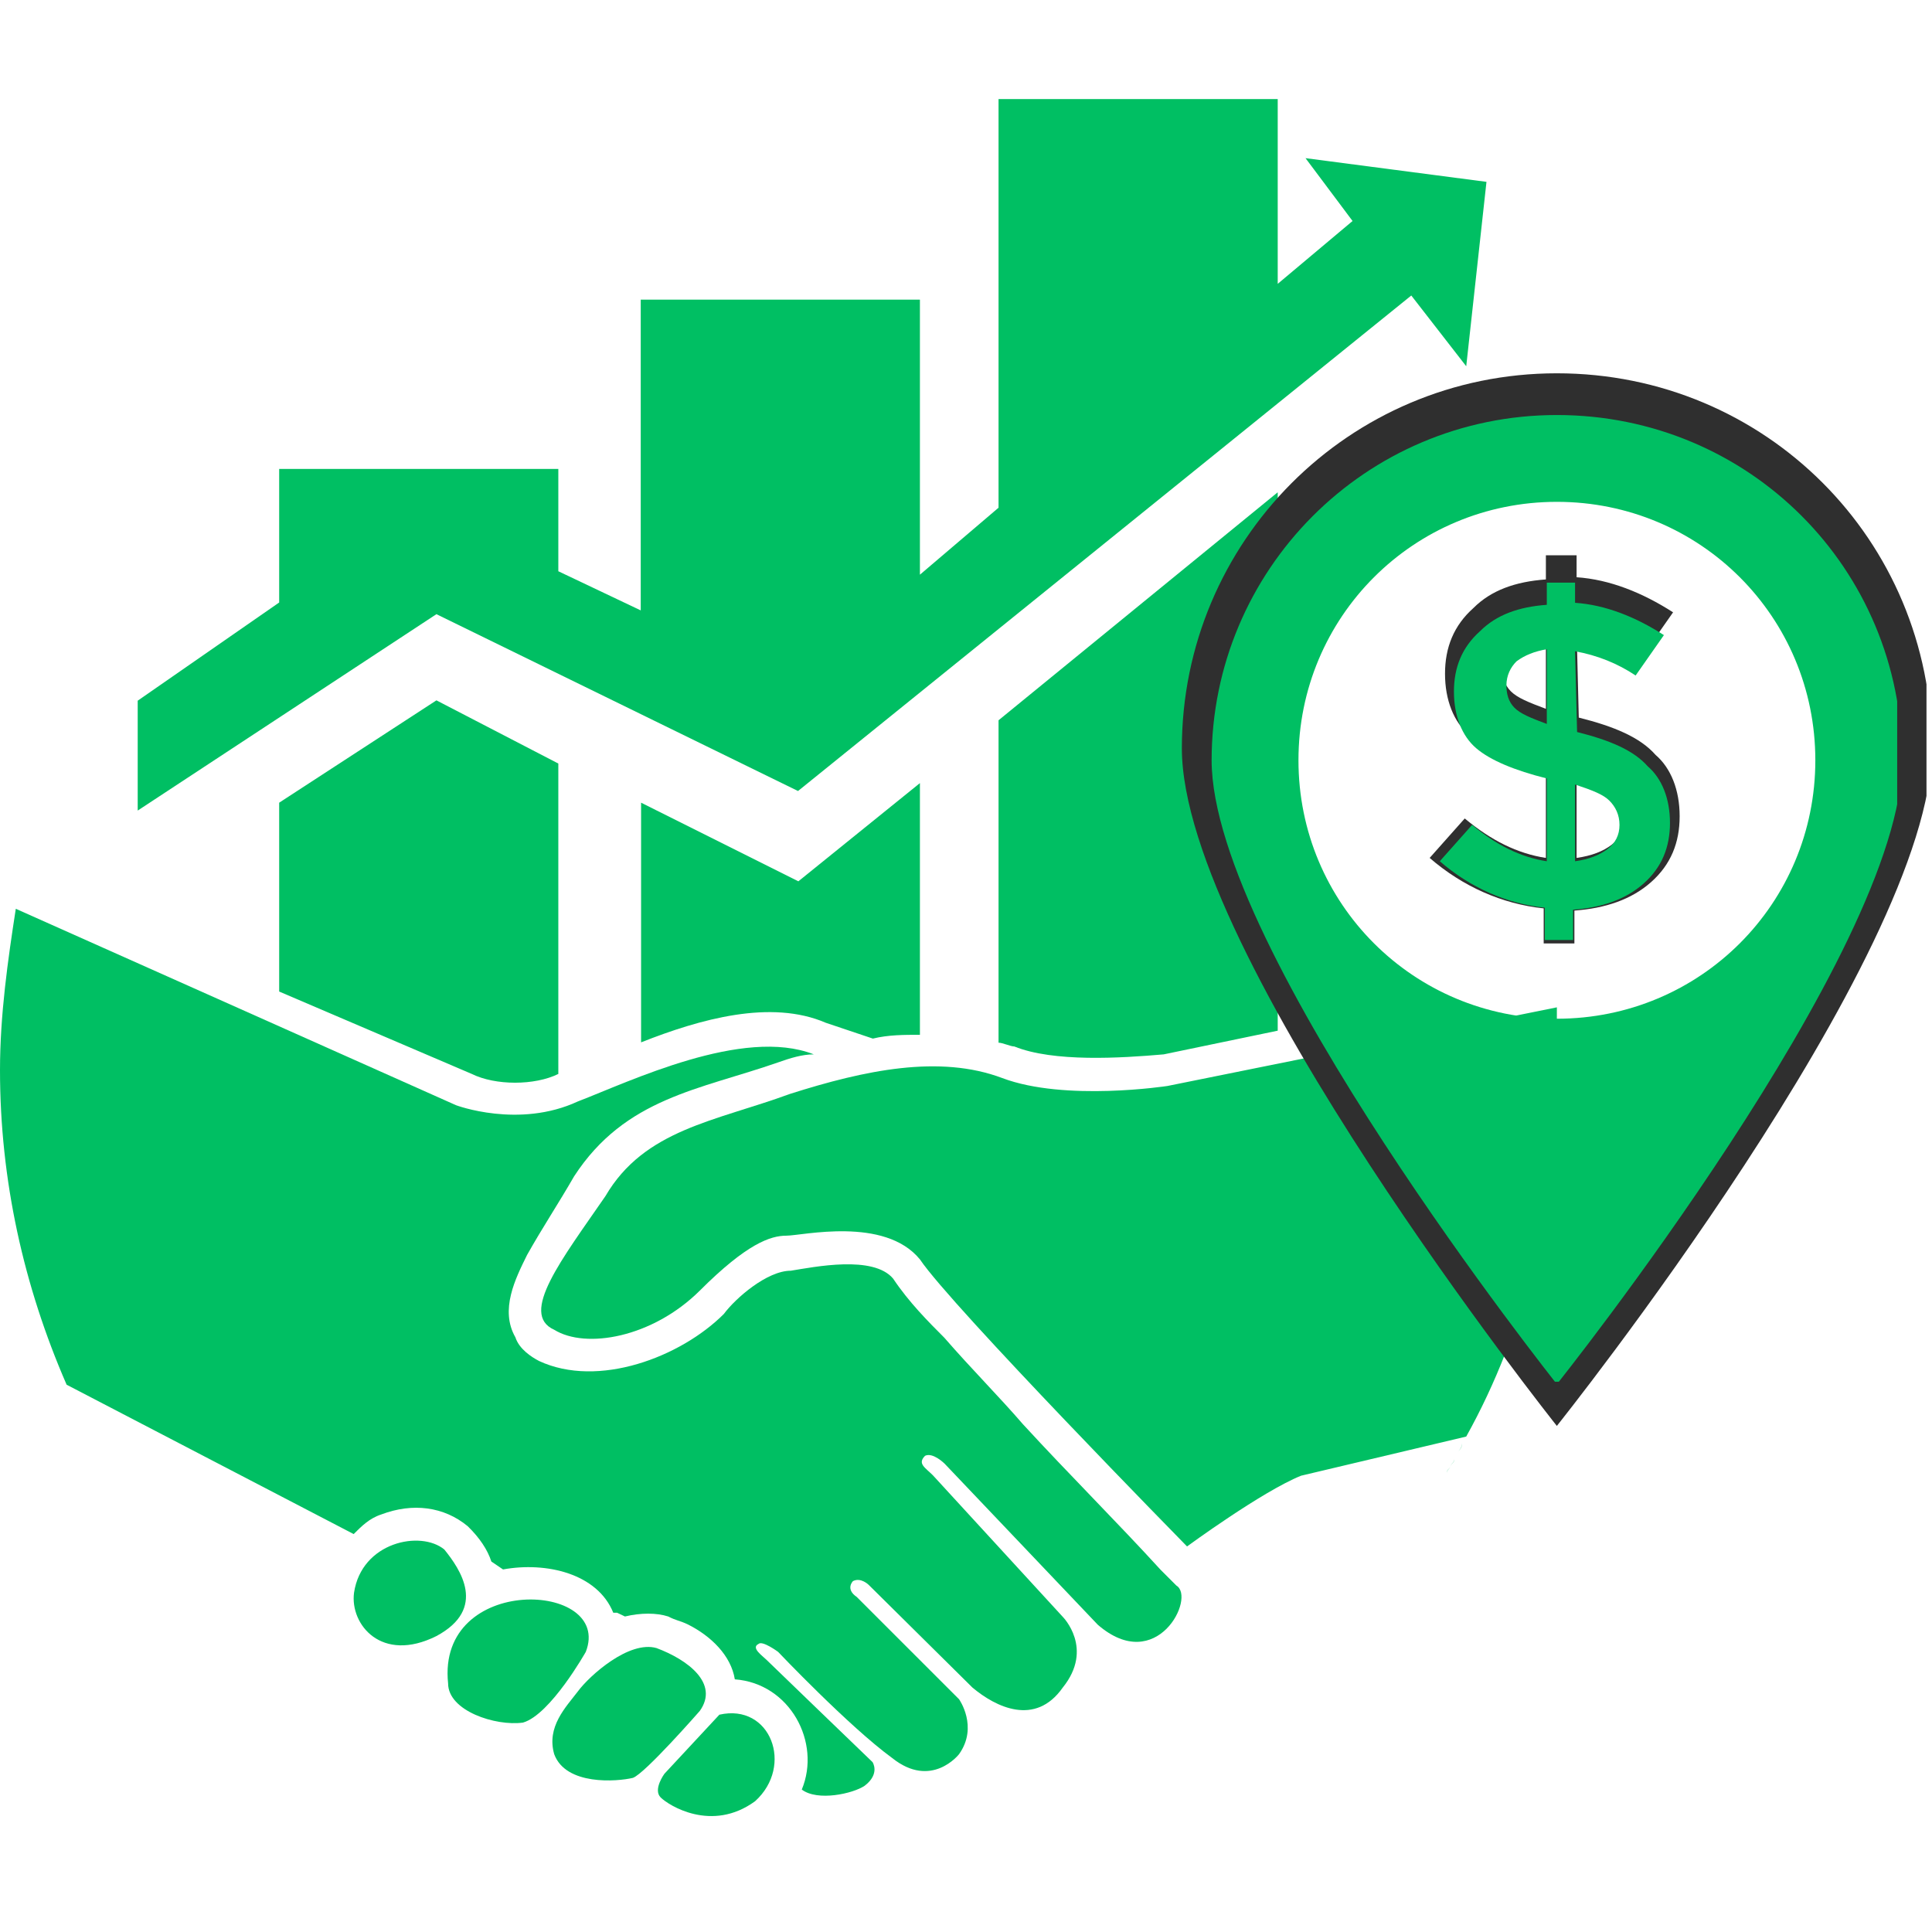 <svg xmlns="http://www.w3.org/2000/svg" xmlns:xlink="http://www.w3.org/1999/xlink" width="500" zoomAndPan="magnify" viewBox="0 0 375 375" height="500" preserveAspectRatio="xMidYMid meet" version="1.0"><defs><clipPath id="c0a4cd3f90"><path d="M 26 19.066 L 302.832 19.066 L 302.832 353 L 26 353 Z M 26 19.066 " clip-rule="nonzero"/></clipPath><clipPath id="4f82c9e3d6"><path d="M 229.398 72 L 373.93 72 L 373.93 277 L 229.398 277 Z M 229.398 72 " clip-rule="nonzero"/></clipPath><clipPath id="a01111feb8"><path d="M 235.176 80.066 L 368.242 80.066 L 368.242 268.191 L 235.176 268.191 Z M 235.176 80.066 " clip-rule="nonzero"/></clipPath></defs><g clip-path="url(#c0a4cd3f90)"><path fill="#00bf63" d="M 283.059 281.699 C 283.793 280.969 283.793 280.168 283.793 280.168 C 283.793 280.168 283.859 280.969 283.059 281.699 Z M 26.727 136.004 L 54.188 116.945 L 54.188 91.016 L 108.371 91.016 L 108.371 110.879 L 124.367 118.477 L 124.367 58.16 L 178.555 58.16 L 178.555 111.547 L 193.816 98.547 L 193.816 19.234 L 248.004 19.234 L 248.004 55.094 L 262.531 42.895 L 253.402 30.699 L 288.523 35.297 L 284.594 71.09 L 273.93 57.359 L 154.895 153.535 L 84.711 119.211 L 26.727 157.332 Z M 248.004 95.551 L 248.004 200.055 L 225.875 204.652 C 217.477 205.387 204.48 206.188 196.883 203.121 C 196.148 203.121 194.617 202.387 193.816 202.387 L 193.816 139.805 Z M 178.555 152 L 178.555 200.855 C 175.488 200.855 172.422 200.855 169.422 201.59 L 160.293 198.523 C 149.629 193.922 135.898 197.789 124.434 202.32 L 124.434 155.801 L 154.961 171.062 Z M 108.371 148.203 L 108.371 208.453 C 103.773 210.719 96.176 210.719 91.578 208.453 L 54.188 192.457 L 54.188 155.801 L 84.711 135.938 Z M 86.246 300.762 C 89.309 304.562 94.641 312.227 84.711 317.559 C 74.047 322.891 67.914 315.293 68.715 309.16 C 70.184 299.297 81.645 296.965 86.246 300.762 Z M 113.703 320.625 C 113.703 320.625 106.84 332.82 101.508 334.355 C 96.176 335.086 86.977 332.086 86.977 326.754 C 84.711 305.359 119.035 306.895 113.703 320.625 Z M 135.832 332.086 C 135.832 332.086 125.168 344.285 122.836 345.086 C 119.77 345.816 109.84 346.617 107.57 340.484 C 106.039 335.152 109.84 331.355 112.172 328.289 C 114.438 325.223 122.102 318.359 127.434 319.891 C 133.5 322.156 139.629 326.754 135.832 332.086 Z M 139.629 332.82 L 128.965 344.285 C 128.965 344.285 126.699 347.352 128.234 348.883 C 129.766 350.418 138.164 355.75 146.562 349.617 C 154.16 342.75 149.562 330.555 139.629 332.82 Z M 302.188 195.523 L 226.609 210.785 C 226.609 210.785 206.746 213.852 194.551 209.254 C 182.352 204.652 167.824 207.719 153.359 212.32 C 138.832 217.652 125.102 219.184 117.504 232.18 C 109.105 244.379 100.707 255.043 107.57 258.105 C 113.703 261.906 126.633 259.641 135.832 250.508 C 144.961 241.379 149.562 239.844 152.629 239.844 C 155.691 239.844 171.688 236.047 178.555 244.445 C 184.684 253.574 230.406 300.164 230.406 300.164 C 230.406 300.164 244.938 289.5 252.535 286.434 C 255.602 285.699 268.531 282.633 284.594 278.836 C 296.055 258.242 302.121 233.848 302.121 207.852 C 302.188 203.855 302.188 199.32 302.188 195.523 Z M 280.793 286.301 C 280.793 285.566 280.793 285.566 281.527 284.766 C 280.793 285.5 280.793 285.5 280.793 286.301 Z M 281.527 284.766 C 281.527 284.035 282.262 284.035 282.262 283.234 C 282.328 284.035 281.527 284.035 281.527 284.766 Z M 281.527 284.766 " fill-opacity="1" fill-rule="nonzero"/></g><path fill="#00bf63" d="M 3.066 176.395 L 88.512 214.52 C 88.512 214.52 100.707 219.117 112.172 213.785 C 122.102 209.984 144.23 199.254 157.957 204.652 C 155.691 204.652 153.359 205.387 151.094 206.188 C 135.832 211.52 121.367 213.051 111.438 228.316 C 108.371 233.648 105.305 238.246 102.309 243.578 C 100.039 248.176 96.977 254.242 100.039 259.574 C 100.773 261.84 103.105 263.371 104.641 264.172 C 116.102 269.504 132.098 263.438 140.496 255.043 C 142.762 251.977 148.895 246.645 153.492 246.645 C 158.094 245.91 169.488 243.578 173.355 248.176 C 176.422 252.773 180.219 256.574 183.285 259.641 C 188.617 265.773 193.949 271.105 198.547 276.434 C 207.68 286.367 216.875 295.496 225.273 304.695 L 228.34 307.762 C 232.141 310.027 224.543 325.289 213.078 315.359 L 183.352 284.102 C 183.352 284.102 181.086 281.836 179.555 282.566 C 178.02 284.102 179.555 284.832 181.086 286.367 L 206.281 313.824 C 206.281 313.824 212.41 319.957 206.281 327.555 C 200.949 335.152 193.281 331.355 188.75 327.555 L 168.621 307.629 C 168.621 307.629 167.09 306.094 165.559 306.895 C 165.559 306.895 164.023 308.426 166.289 309.961 L 186.152 329.82 C 186.152 329.82 189.949 335.152 186.152 340.484 C 186.152 340.484 180.82 347.352 173.156 341.219 C 164.758 335.086 151.027 320.625 151.027 320.625 C 151.027 320.625 147.961 318.359 147.227 319.09 C 145.695 319.824 147.961 321.355 148.762 322.156 C 149.562 322.957 169.355 342.02 169.355 342.02 C 169.355 342.02 170.891 344.285 167.824 346.617 C 165.559 348.148 158.691 349.684 155.625 347.352 C 159.426 338.219 153.359 326.754 142.629 325.957 C 141.895 321.355 138.031 317.559 133.5 315.293 C 131.965 314.559 131.234 314.559 129.699 313.758 C 127.434 313.027 124.367 313.027 121.301 313.758 L 119.77 313.027 L 119.035 313.027 C 115.969 305.43 106.039 303.094 97.641 304.629 L 95.375 303.094 C 94.641 300.828 93.109 298.496 90.777 296.23 C 86.176 292.43 80.113 291.633 73.98 293.965 C 71.715 294.699 70.184 296.23 68.648 297.762 L 12.93 268.77 C 4.598 249.641 0 229.047 0 207.719 C 0 196.988 1.531 186.324 3.066 176.395 Z M 3.066 176.395 " fill-opacity="1" fill-rule="nonzero"/><g clip-path="url(#4f82c9e3d6)"><path fill="#2f2f2f" d="M 302.184 72.457 C 261.746 72.457 229.398 105.23 229.398 145.242 C 229.398 185.254 302.184 276.77 302.184 276.77 C 302.184 276.77 374.973 185.68 374.973 145.242 C 374.973 104.805 342.621 72.457 302.184 72.457 Z M 302.184 199.727 C 271.961 199.727 247.699 175.465 247.699 145.242 C 247.699 115.02 271.961 90.758 302.184 90.758 C 332.406 90.758 356.668 115.02 356.668 145.242 C 356.668 175.465 332.406 199.727 302.184 199.727 Z M 302.184 199.727 " fill-opacity="1" fill-rule="nonzero"/></g><path fill="#2f2f2f" d="M 306.441 139.285 L 306.016 122.258 C 310.695 123.109 314.953 124.812 318.785 127.363 L 324.742 118.852 C 318.785 115.02 312.398 112.469 306.016 112.043 L 306.016 107.785 L 300.055 107.785 L 300.055 112.469 C 294.098 112.895 289.414 114.594 286.008 118 C 282.18 121.406 280.477 125.664 280.477 130.77 C 280.477 135.879 282.18 140.133 285.156 142.688 C 288.137 145.242 293.246 147.371 300.055 149.074 L 300.055 166.523 C 294.523 165.676 289.414 163.121 284.305 158.863 L 277.496 166.523 C 283.883 172.059 291.543 175.465 299.629 176.316 L 299.629 183.125 L 305.59 183.125 L 305.59 176.742 C 311.547 176.316 316.656 174.613 320.488 171.207 C 324.316 167.801 326.02 163.547 326.02 158.438 C 326.02 153.328 324.316 149.074 321.34 146.52 C 318.359 143.113 313.25 140.984 306.441 139.285 Z M 300.055 137.582 C 296.652 136.305 294.523 135.453 293.246 134.176 C 291.969 132.898 291.543 131.195 291.543 129.492 C 291.543 127.363 292.395 125.664 293.672 124.387 C 295.375 123.109 297.5 122.258 300.055 121.832 Z M 312.824 163.973 C 311.121 165.25 308.996 166.098 306.016 166.523 L 306.016 150.352 C 309.848 151.629 311.973 152.48 313.25 153.754 C 314.527 155.031 315.379 156.734 315.379 158.863 C 315.379 160.992 314.527 162.695 312.824 163.973 Z M 312.824 163.973 " fill-opacity="1" fill-rule="nonzero"/><g clip-path="url(#a01111feb8)"><path fill="#00bf63" d="M 302.191 80.555 C 264.961 80.555 235.176 110.734 235.176 147.57 C 235.176 184.41 302.191 268.668 302.191 268.668 C 302.191 268.668 369.207 184.801 369.207 147.57 C 369.207 110.34 339.422 80.555 302.191 80.555 Z M 302.191 197.734 C 274.367 197.734 252.031 175.398 252.031 147.57 C 252.031 119.746 274.367 97.406 302.191 97.406 C 330.02 97.406 352.355 119.746 352.355 147.57 C 352.355 175.398 330.02 197.734 302.191 197.734 Z M 302.191 197.734 " fill-opacity="1" fill-rule="nonzero"/></g><path fill="#00bf63" d="M 306.113 142.086 L 305.719 126.41 C 310.031 127.191 313.949 128.762 317.477 131.113 L 322.965 123.273 C 317.477 119.746 311.598 117.395 305.719 117.004 L 305.719 113.086 L 300.234 113.086 L 300.234 117.395 C 294.746 117.785 290.438 119.355 287.301 122.488 C 283.773 125.625 282.207 129.543 282.207 134.246 C 282.207 138.949 283.773 142.867 286.516 145.219 C 289.262 147.57 293.965 149.531 300.234 151.098 L 300.234 167.168 C 295.141 166.383 290.438 164.031 285.734 160.113 L 279.461 167.168 C 285.34 172.262 292.395 175.398 299.84 176.18 L 299.84 182.449 L 305.328 182.449 L 305.328 176.574 C 310.816 176.18 315.52 174.613 319.043 171.477 C 322.57 168.344 324.141 164.422 324.141 159.723 C 324.141 155.02 322.57 151.098 319.828 148.746 C 317.086 145.613 312.383 143.652 306.113 142.086 Z M 300.234 140.516 C 297.098 139.34 295.141 138.559 293.965 137.383 C 292.789 136.207 292.395 134.641 292.395 133.07 C 292.395 131.113 293.18 129.543 294.355 128.367 C 295.922 127.191 297.883 126.41 300.234 126.016 Z M 311.992 164.816 C 310.422 165.992 308.465 166.773 305.719 167.168 L 305.719 152.273 C 309.246 153.449 311.207 154.234 312.383 155.41 C 313.559 156.586 314.344 158.152 314.344 160.113 C 314.344 162.07 313.559 163.641 311.992 164.816 Z M 311.992 164.816 " fill-opacity="1" fill-rule="nonzero"/></svg>